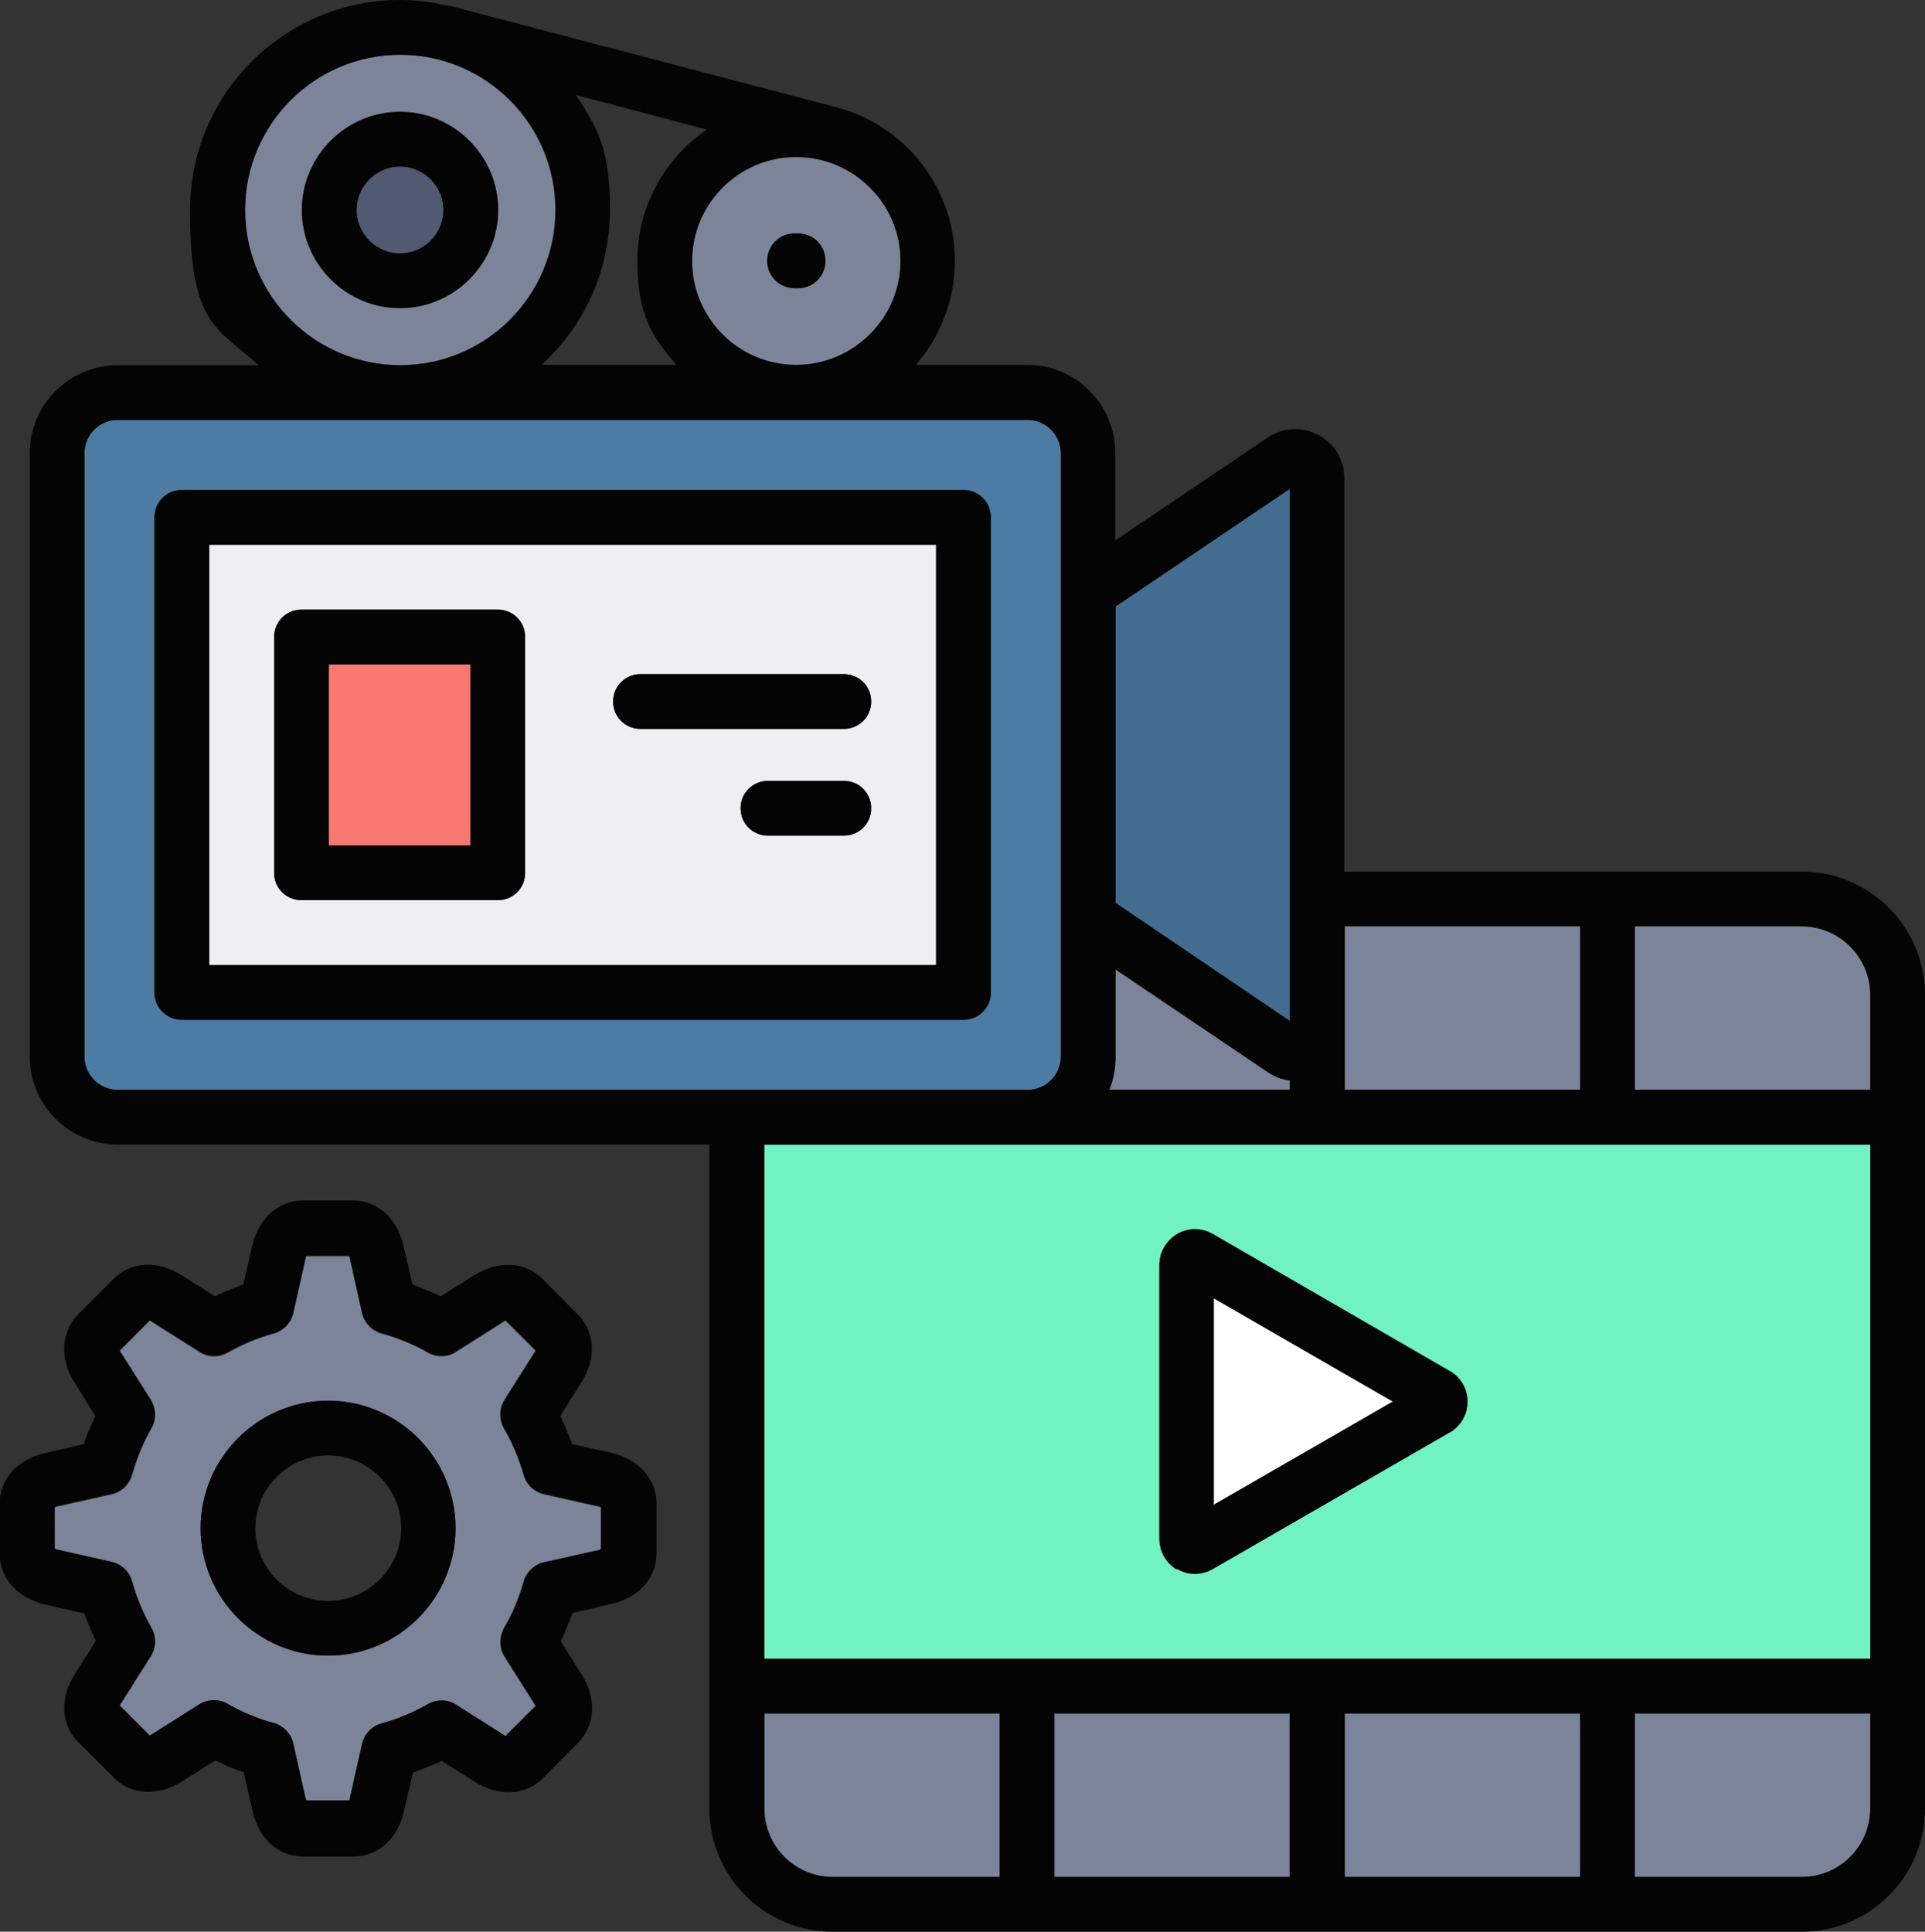 <?xml version="1.0" encoding="UTF-8"?>
<svg id="Layer_1" xmlns="http://www.w3.org/2000/svg" version="1.1" viewBox="0 0 492.3 494">
  <rect x="0" y="0" width="492.3" height="494" fill="#333333" stroke="none"/>
  <!-- Generator: Adobe Illustrator 29.2.1, SVG Export Plug-In . SVG Version: 2.1.0 Build 116)  -->
  <defs>
    <style>
      .st0 {
        fill: #4c7ca4;
      }

      .st1 {
        fill: #fff;
      }

      .st2 {
        fill: #505b72;
      }

      .st3 {
        fill: #70f3c0;
      }

      .st4 {
        fill: #030403;
      }

      .st5 {
        fill: #7c849a;
      }

      .st6 {
        fill: #436d90;
      }

      .st7 {
        fill: #edeff1;
      }

      .st8 {
        fill: #f97871;
      }
    </style>
  </defs>
  <path class="st5" d="M102.3,28.6c13.8,0,25.1,11.3,25.1,25.1s-11.3,25.1-25.1,25.1-25.1-11.3-25.1-25.1,11.3-25.1,25.1-25.1h0ZM102.3,93.4c21.9,0,39.7-17.8,39.7-39.7S124.2,14,102.3,14s-39.7,17.8-39.7,39.7,17.8,39.7,39.7,39.7h0Z"/>
  <rect class="st8" x="84.1" y="169.9" width="36.2" height="46.3"/>
  <path class="st5" d="M329.8,276.3c-1.9-.2-3.9-.9-5.6-2.1l-39-26.3v22.3c0,3-.6,5.9-1.6,8.5h46.2v-2.4h0Z"/>
  <polygon class="st6" points="329.8 125 285.3 155.1 285.3 230.9 329.8 261.1 329.8 125"/>
  <path class="st2" d="M102.3,64.8c6.1,0,11.1-5,11.1-11.1s-5-11.1-11.1-11.1-11.1,5-11.1,11.1,5,11.1,11.1,11.1h0Z"/>
  <path class="st5" d="M203.2,59.7h.9c3.9,0,7,3.1,7,7s-3.1,7-7,7h-.9c-3.9,0-7-3.1-7-7s3.2-7,7-7h0ZM203.6,93.4c14.7,0,26.7-11.9,26.7-26.6s-12-26.6-26.7-26.6-26.6,12-26.6,26.6,12,26.6,26.6,26.6h0Z"/>
  <path class="st3" d="M296.5,323.4c0-3.2,1.8-6.2,4.6-7.9,2.8-1.6,6.1-1.6,9,0l60.7,35.1c2.8,1.6,4.5,4.6,4.5,7.8s-1.6,6.1-4.4,7.8c0,0,0,0-.1,0l-60.7,35c-1.4.8-3,1.2-4.5,1.2s-3.1-.4-4.5-1.2c0,0-.1,0-.2-.1-2.7-1.7-4.4-4.6-4.4-7.8v-70.1h0ZM262.7,292.7h-67.2v131.5h282.9v-131.5h-215.7,0Z"/>
  <polygon class="st1" points="310.4 332 310.4 384.9 356.3 358.5 310.4 332"/>
  <rect class="st5" x="343.9" y="236.9" width="60.2" height="41.8"/>
  <rect class="st5" x="269.7" y="438.2" width="60.2" height="41.8"/>
  <path class="st5" d="M418.1,480h42.7c9.6,0,17.5-7.8,17.5-17.5v-24.3h-60.2v41.8h0Z"/>
  <rect class="st5" x="343.9" y="438.2" width="60.2" height="41.8"/>
  <path class="st5" d="M195.4,462.5c0,9.6,7.8,17.5,17.5,17.5h42.7v-41.8h-60.2v24.3h0Z"/>
  <path class="st5" d="M478.3,254.4c0-9.6-7.8-17.5-17.5-17.5h-42.7v41.8h60.2v-24.3h0Z"/>
  <path class="st5" d="M83.9,358.2c18,0,32.6,14.7,32.6,32.6s-14.7,32.6-32.6,32.6-32.6-14.6-32.6-32.6,14.6-32.6,32.6-32.6h0ZM28.6,399.6c2.5.6,4.5,2.5,5.2,5,1.2,4.2,2.8,8.2,4.9,11.8,1.3,2.3,1.2,5-.1,7.2l-7.6,12c-.2.3-.3.5-.4.7l7.7,7.7c.2,0,.4-.2.7-.4l12-7.6c2.2-1.4,5-1.4,7.2-.1,3.7,2.1,7.6,3.8,11.8,4.9,2.5.7,4.4,2.7,5,5.2l3.1,13.9c0,.3.1.5.2.7h11c0-.2.2-.4.2-.7l3.1-13.8c.6-2.5,2.5-4.5,5-5.2,4.1-1.1,8.1-2.8,11.8-4.9,2.3-1.3,5-1.2,7.2.1l12,7.6c.3.2.5.3.7.4l7.7-7.7c0-.2-.2-.4-.4-.7l-7.6-12c-1.4-2.2-1.4-5-.1-7.2,2.1-3.7,3.8-7.7,5-11.8.7-2.5,2.6-4.4,5.2-5l13.9-3.1c.3,0,.5-.1.7-.2v-10.9c-.2,0-.4-.1-.8-.2l-13.8-3.1c-2.5-.6-4.5-2.5-5.2-5-1.2-4.2-2.8-8.2-5-11.8-1.2-2.2-1.2-5,.1-7.2l7.6-12c.2-.3.3-.5.4-.7l-7.7-7.7c-.2,0-.5.2-.7.4l-12,7.6c-2.2,1.4-4.9,1.4-7.1.2-3.8-2.2-7.8-3.8-11.9-4.9-2.5-.7-4.4-2.7-5-5.2l-3.1-13.9c0-.3-.1-.5-.2-.7h-11c0,.2-.1.5-.2.8l-3.1,13.8c-.6,2.5-2.5,4.5-5,5.2-4.1,1.1-8.1,2.8-11.8,4.9-2.3,1.3-5,1.2-7.2-.2l-12-7.6c-.3-.2-.5-.3-.7-.4l-7.7,7.7c.1.2.2.4.4.7l7.6,12c1.4,2.2,1.4,5,.1,7.2-2.1,3.7-3.8,7.7-4.9,11.8-.7,2.5-2.7,4.4-5.2,5l-13.9,3.1c-.3,0-.5.1-.7.2v10.9c.2,0,.4.2.8.3l13.8,3.1h0Z"/>
  <path class="st0" d="M39.5,132.3c0-3.9,3.1-7,7-7h199.9c3.9,0,7,3.1,7,7v121.5c0,3.9-3.1,7-7,7H46.5c-3.9,0-7-3.1-7-7v-121.5h0ZM30.1,278.7h232.7c4.7,0,8.5-3.8,8.5-8.5v-35.5h0v-118.8c0-4.7-3.8-8.5-8.5-8.5H30.1c-4.7,0-8.5,3.8-8.5,8.5v154.3c0,4.7,3.8,8.5,8.5,8.5h0Z"/>
  <path class="st7" d="M215.8,186.4h-52c-3.9,0-7-3.1-7-7s3.1-7,7-7h52c3.9,0,7,3.1,7,7s-3.1,7-7,7h0ZM215.8,213.7h-19.4c-3.9,0-7-3.1-7-7s3.1-7,7-7h19.4c3.9,0,7,3.1,7,7s-3.1,7-7,7h0ZM134.3,223.2c0,3.9-3.1,7-7,7h-50.2c-3.9,0-7-3.1-7-7v-60.3c0-3.9,3.1-7,7-7h50.2c3.9,0,7,3.1,7,7v60.3ZM239.4,139.3H53.5v107.5h185.9v-107.5h0Z"/>
  <path class="st4" d="M215.8,199.7h-19.4c-3.9,0-7,3.1-7,7s3.1,7,7,7h19.4c3.9,0,7-3.1,7-7s-3.1-7-7-7h0Z"/>
  <path class="st4" d="M120.3,216.2h-36.2v-46.3h36.2v46.3ZM127.3,155.9h-50.2c-3.9,0-7,3.1-7,7v60.3c0,3.9,3.1,7,7,7h50.2c3.9,0,7-3.1,7-7v-60.3c0-3.9-3.1-7-7-7h0Z"/>
  <path class="st4" d="M215.8,172.4h-52c-3.9,0-7,3.1-7,7s3.1,7,7,7h52c3.9,0,7-3.1,7-7s-3.1-7-7-7h0Z"/>
  <path class="st4" d="M53.5,139.3h185.9v107.5H53.5v-107.5h0ZM46.5,260.8h199.9c3.9,0,7-3.1,7-7v-121.5c0-3.9-3.1-7-7-7H46.5c-3.9,0-7,3.1-7,7v121.5c0,3.9,3.1,7,7,7h0Z"/>
  <path class="st4" d="M203.2,73.7h.9c3.9,0,7-3.1,7-7s-3.1-7-7-7h-.9c-3.9,0-7,3.1-7,7s3.2,7,7,7h0Z"/>
  <path class="st4" d="M310.4,332l45.8,26.4-45.8,26.4v-52.9h0ZM300.9,401.2c0,0,.1,0,.2.1,1.4.8,2.9,1.2,4.5,1.2s3.1-.4,4.5-1.2l60.7-35c0,0,0,0,.1,0,2.7-1.7,4.4-4.6,4.4-7.8s-1.7-6.3-4.5-7.8l-60.7-35.1c-2.8-1.6-6.2-1.6-9,0-2.8,1.6-4.6,4.6-4.6,7.9v70.1c0,3.2,1.7,6.1,4.4,7.8h0Z"/>
  <path class="st4" d="M102.3,42.6c6.1,0,11.1,5,11.1,11.1s-5,11.1-11.1,11.1-11.1-5-11.1-11.1,5-11.1,11.1-11.1h0ZM102.3,78.8c13.8,0,25.1-11.3,25.1-25.1s-11.3-25.1-25.1-25.1-25.1,11.3-25.1,25.1,11.3,25.1,25.1,25.1h0Z"/>
  <path class="st4" d="M83.9,372.2c10.3,0,18.7,8.4,18.7,18.6s-8.4,18.6-18.7,18.6-18.6-8.4-18.6-18.6,8.4-18.6,18.6-18.6h0ZM83.9,423.4c18,0,32.6-14.6,32.6-32.6s-14.7-32.6-32.6-32.6-32.6,14.7-32.6,32.6,14.6,32.6,32.6,32.6h0Z"/>
  <path class="st4" d="M14,385.3c.2,0,.4-.1.7-.2l13.9-3.1c2.5-.6,4.5-2.5,5.2-5,1.2-4.2,2.8-8.2,4.9-11.8,1.3-2.2,1.2-5-.1-7.2l-7.6-12c-.2-.3-.3-.5-.4-.7l7.7-7.7c.2,0,.4.2.7.4l12,7.6c2.2,1.4,4.9,1.4,7.2.2,3.8-2.2,7.8-3.8,11.8-4.9,2.5-.7,4.4-2.7,5-5.2l3.1-13.8c0-.3.1-.6.2-.8h11c0,.2.2.4.2.7l3.1,13.9c.6,2.5,2.5,4.5,5,5.2,4.1,1.1,8.1,2.8,11.9,4.9,2.2,1.3,5,1.2,7.1-.2l12-7.6c.2-.2.5-.3.7-.4l7.7,7.7c0,.2-.2.4-.4.7l-7.6,12c-1.4,2.2-1.4,5-.1,7.2,2.1,3.7,3.8,7.7,5,11.8.7,2.5,2.6,4.4,5.2,5l13.8,3.1c.3,0,.6.1.8.2v10.9c-.2,0-.4.2-.7.2l-13.9,3.1c-2.5.6-4.5,2.5-5.2,5-1.2,4.2-2.8,8.2-5,11.8-1.2,2.3-1.2,5,.1,7.2l7.6,12c.2.3.3.5.4.7l-7.7,7.7c-.2,0-.4-.2-.7-.4l-12-7.6c-2.2-1.4-4.9-1.4-7.2-.1-3.7,2.1-7.7,3.8-11.8,4.9-2.5.7-4.4,2.7-5,5.2l-3.1,13.8c0,.3-.1.6-.2.7h-11c0-.2-.1-.4-.2-.7l-3.1-13.9c-.6-2.5-2.5-4.5-5-5.2-4.2-1.1-8.1-2.8-11.8-4.9-2.2-1.3-5-1.2-7.2.1l-12,7.6c-.3.2-.5.3-.7.4l-7.7-7.7c.1-.2.2-.4.4-.7l7.6-12c1.4-2.2,1.4-5,.1-7.2-2.1-3.7-3.8-7.7-4.9-11.8-.7-2.5-2.7-4.4-5.2-5l-13.8-3.1c-.3,0-.6-.2-.8-.3v-10.9h0ZM21.5,412.4c.9,2.5,1.9,4.9,3,7.2l-5.4,8.6c-3.9,6.2-3.5,13,1,17.4l9,9c4.4,4.5,11.3,4.8,17.4,1l8.6-5.4c2.4,1.2,4.7,2.2,7.2,3l2.3,10c1.6,7.1,6.7,11.6,13,11.6h12.7c6.3,0,11.4-4.5,13-11.6l2.3-9.9c2.5-.9,4.9-1.8,7.3-3l8.6,5.4c6.1,3.8,12.9,3.5,17.4-1l8.9-9c4.5-4.5,4.8-11.3,1-17.4l-5.4-8.6c1.1-2.4,2.2-4.8,3-7.2l9.9-2.3c7.1-1.6,11.6-6.7,11.6-13v-12.7c0-6.3-4.6-11.4-11.7-13l-9.9-2.2c-.9-2.5-1.9-4.9-3-7.2l5.4-8.6c3.9-6.2,3.5-13-1-17.4l-8.9-9c-4.5-4.5-11.3-4.8-17.5-1l-8.6,5.4c-2.3-1.1-4.8-2.1-7.2-3l-2.3-9.9c-1.6-7.1-6.7-11.6-13-11.6h-12.7c-6.3,0-11.4,4.6-13,11.6l-2.3,9.9c-2.4.9-4.9,1.8-7.2,3l-8.6-5.4c-6.1-3.9-13-3.5-17.4,1l-9,9c-4.4,4.5-4.8,11.3-1,17.4l5.4,8.6c-1.1,2.4-2.2,4.8-3,7.2l-9.9,2.3c-7.1,1.6-11.6,6.7-11.6,13v12.7c0,6.3,4.6,11.4,11.6,13l9.9,2.3h0Z"/>
  <path class="st4" d="M21.6,115.9c0-4.7,3.8-8.5,8.5-8.5h232.7c4.7,0,8.5,3.8,8.5,8.5v118.8h0v35.5c0,4.7-3.8,8.5-8.5,8.5H30.1c-4.7,0-8.5-3.8-8.5-8.5V115.9ZM62.7,53.7c0-21.9,17.8-39.7,39.7-39.7s39.7,17.8,39.7,39.7-17.8,39.7-39.7,39.7-39.7-17.8-39.7-39.7h0ZM180.7,33.2c-10.7,7.3-17.7,19.6-17.7,33.5s3.8,19.5,10,26.6h-34.5c10.8-9.8,17.5-24,17.5-39.7s-3.2-20.8-8.7-29.3l33.4,8.8h0ZM203.6,40.1c14.7,0,26.7,12,26.7,26.6s-12,26.6-26.7,26.6-26.6-11.9-26.6-26.6,12-26.6,26.6-26.6h0ZM336.9,292.7h141.4v131.5H195.4v-131.5h141.4ZM285.3,270.2v-22.3l39,26.3c1.7,1.2,3.7,1.9,5.6,2.1v2.4h-46.2c1.1-2.6,1.6-5.5,1.6-8.5h0ZM285.3,155.1l44.6-30.1v136.1l-44.6-30.2v-75.8h0ZM343.9,263.8v-26.9h60.2v41.8h-60.2v-14.9ZM418.1,236.9h42.7c9.6,0,17.5,7.9,17.5,17.5v24.3h-60.2v-41.8h0ZM478.3,462.5c0,9.6-7.8,17.5-17.5,17.5h-42.7v-41.8h60.2v24.3h0ZM404.1,480h-60.2v-41.8h60.2v41.8ZM329.8,480h-60.2v-41.8h60.2v41.8ZM255.7,480h-42.7c-9.6,0-17.5-7.8-17.5-17.5v-24.3h60.2v41.8h0ZM30.1,292.7h151.3v169.8c0,17.3,14.1,31.5,31.5,31.5h247.9c17.3,0,31.5-14.1,31.5-31.5v-208.1c0-17.3-14.1-31.5-31.5-31.5h-117v-100.6c0-4.7-2.5-8.9-6.7-11.1-4.2-2.2-9-1.9-12.9.7l-39,26.3v-22.4c0-12.4-10.1-22.5-22.5-22.5h-28.5c6.2-7.1,10-16.4,10-26.6,0-19-13.1-35-30.8-39.4L115.1,1.5c-.3,0-.5-.1-.8-.1-3.9-.9-7.9-1.4-12-1.4-29.6,0-53.7,24.1-53.7,53.7s6.8,29.9,17.5,39.7H30.1c-12.4,0-22.5,10.1-22.5,22.5v154.3c0,12.4,10.1,22.5,22.5,22.5h0Z"/>
</svg>